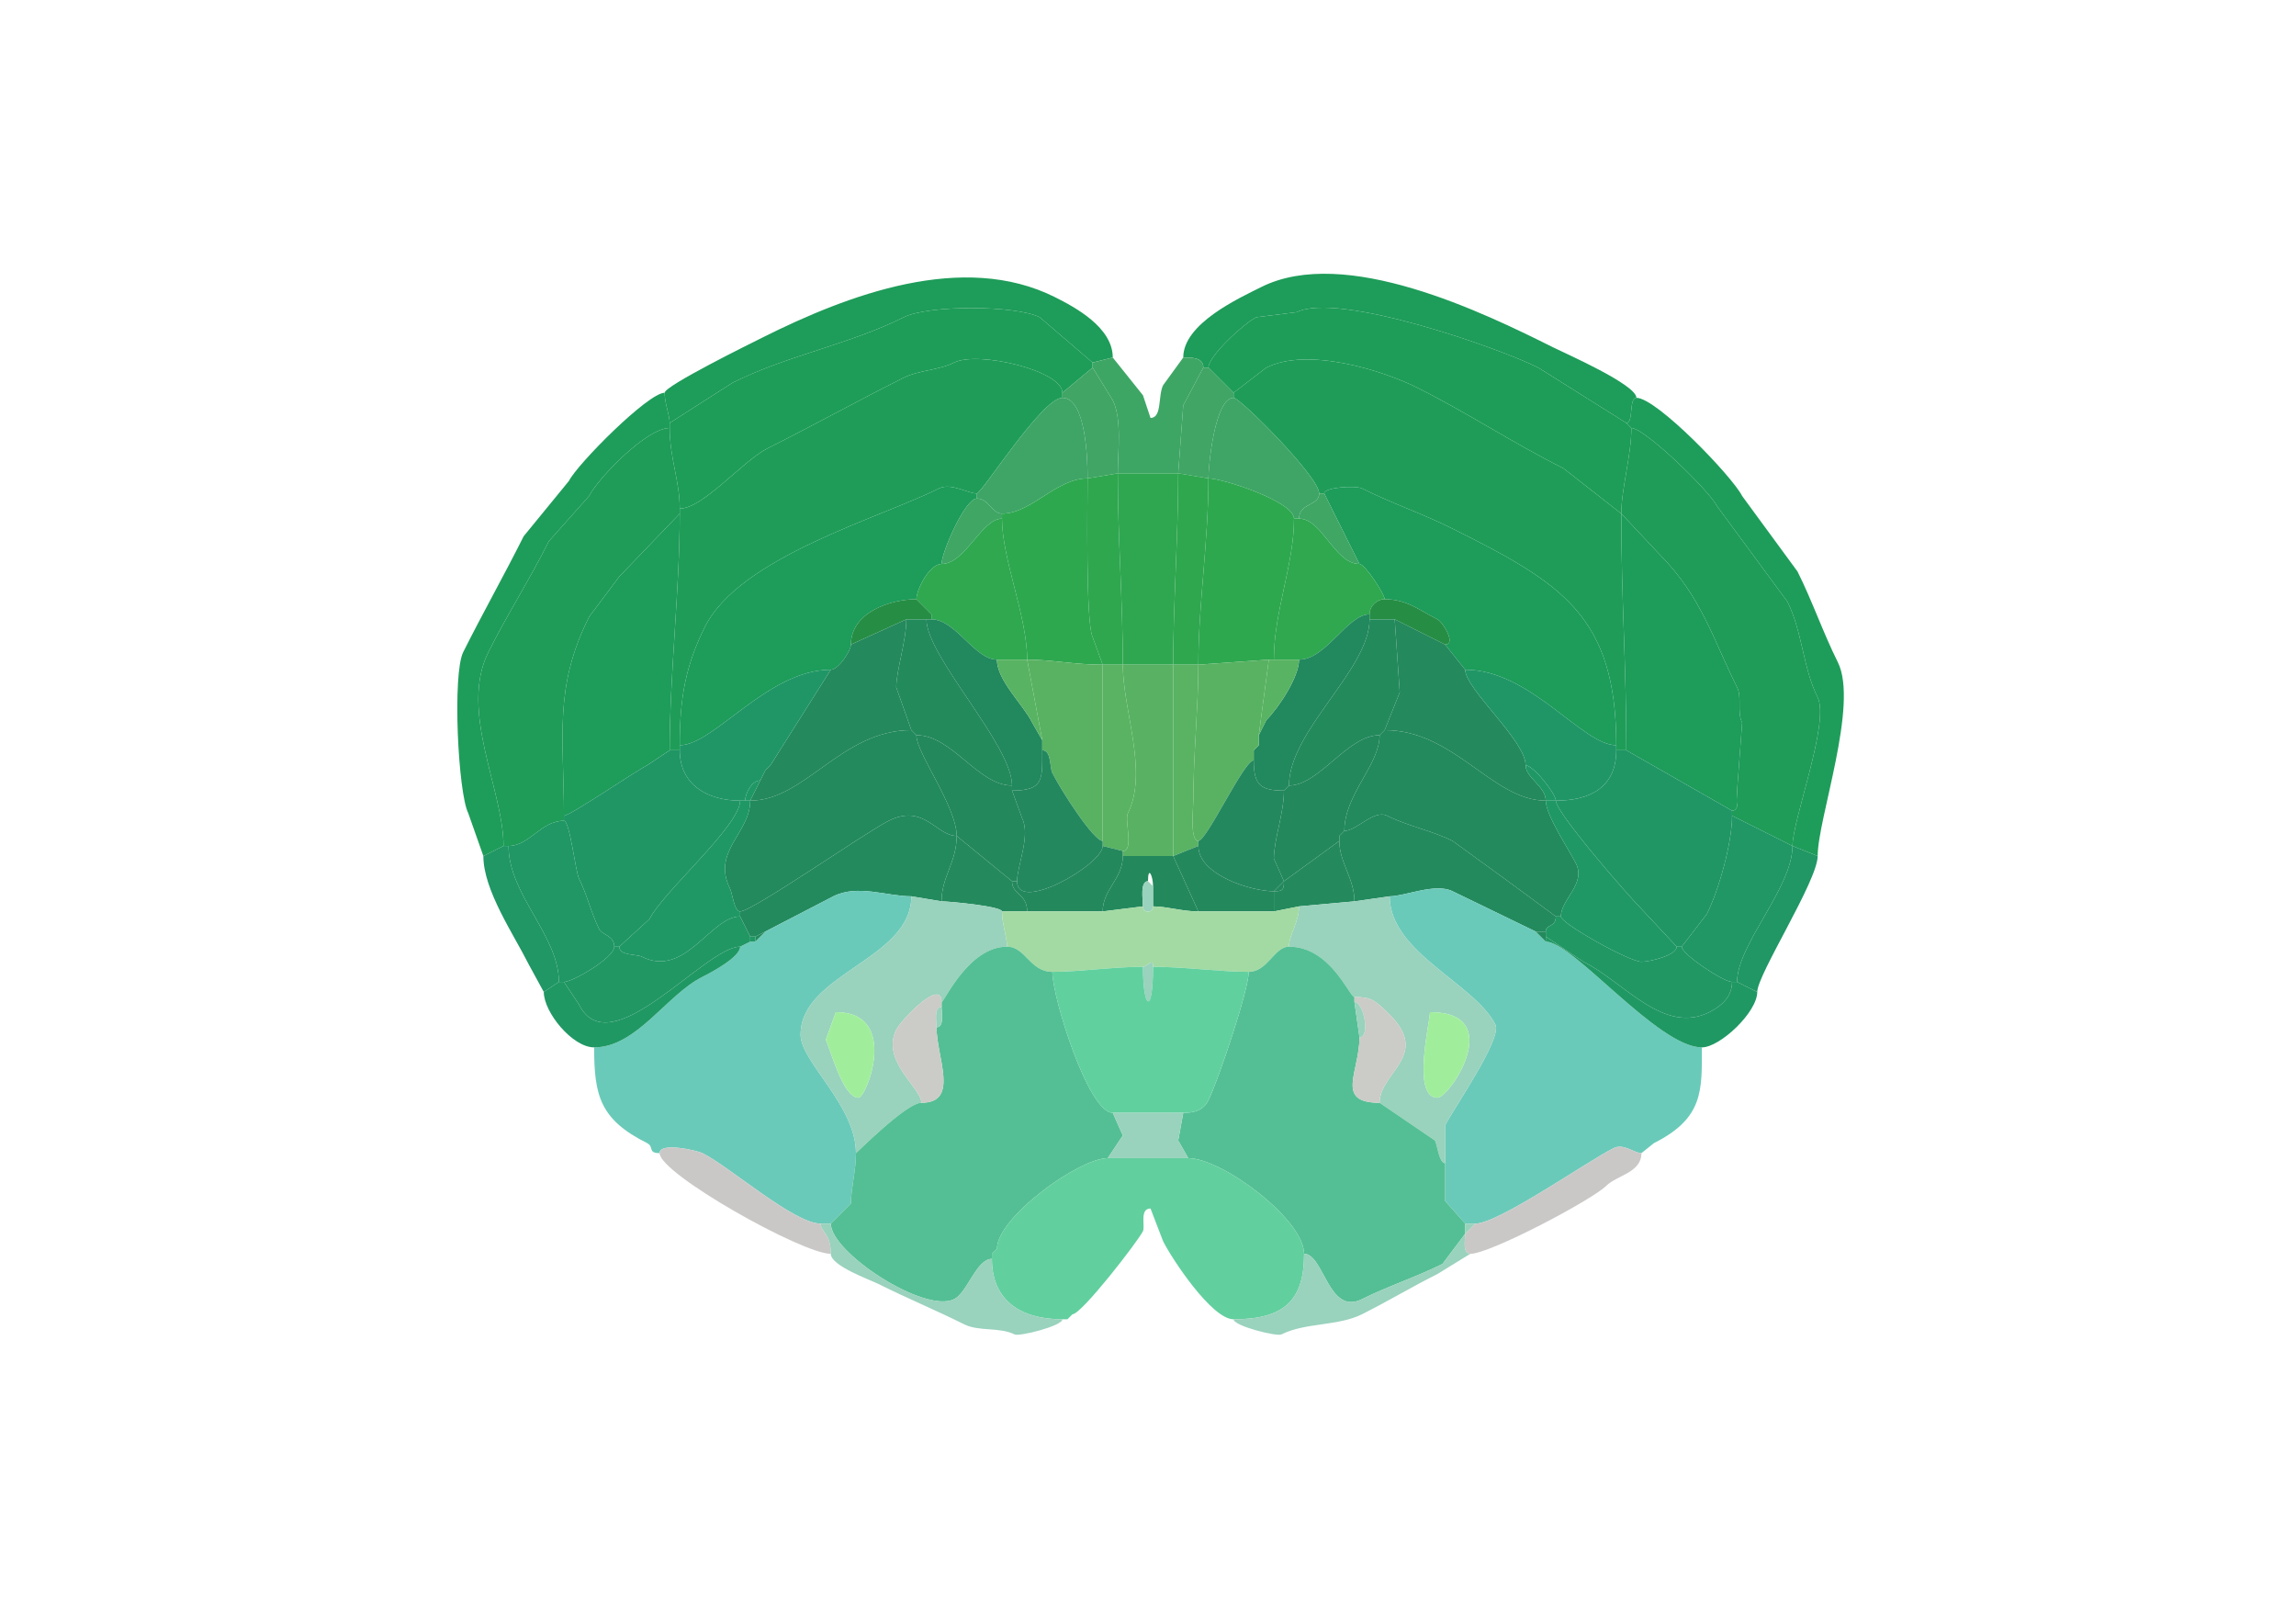 <svg xmlns="http://www.w3.org/2000/svg" viewBox="0 0 456 320"><path fill="#1E9C59" id="MOs1" d="M132 78c0 2.124 1 4.436 1 6l12.5-8c10.888-5.444 23.195-7.598 34-13 4.933-2.466 22.198-2.4 27 0l10.5 9 4-1c0-5.967-7.47-9.985-11.5-12-18.24-9.12-41.002-.499-58 8-2.367 1.183-19.5 9.622-19.5 11ZM325 79c-1.542 0-.512 5-2 5l-17.5-11c-7.821-3.91-39.747-15.126-48-11l-8 1c-2.433 1.217-9.5 7.692-9.5 10h-1c0-2.109-2.535-2-4-2 0-6.728 11.034-11.767 15.5-14 16.633-8.316 44.181 5.09 58 12 2.326 1.163 16.5 7.382 16.5 10Z"/><path fill="#1E9D58" id="MOs2/3" d="M133 85c0 5.998 2 10.447 2 16 4.643 0 12.555-9.527 17.5-12 9.056-4.528 17.93-9.465 27-14 2.997-1.498 6.931-1.466 10-3 4.723-2.361 21.5 1.587 21.5 6l6-5v-1l-10.5-9c-4.802-2.4-22.067-2.466-27 0-10.805 5.402-23.112 7.556-34 13L133 84v1ZM324 85c0 5.474-2 12.082-2 17l-11.5-9c-9.859-4.93-19.131-11.066-29-16-6.903-3.452-21.765-8.118-30-4l-6.5 5-5-5c0-2.308 7.067-8.783 9.5-10l8-1c8.253-4.126 40.179 7.09 48 11L323 84l1 1Z"/><path fill="#3EA665" id="ACAd1" d="M222 94h12l1-13.5 4-7.5c0-2.109-2.535-2-4-2l-4 5.5c-1.038 2.076-.179 6.5-2.5 6.5l-1.5-4.5-6-7.5-4 1v1l4 6.5c1.858 3.717 1 10.07 1 14.5Z"/><path fill="#1F9D58" id="MOs5" d="M133 149h2v-1c0-9.39 1.17-15.839 5-23.5 6.942-13.884 34.635-21.568 46.5-27.5 2.364-1.182 5.696 1 7.5 1 .977 0 12.972-19 17-19v-1c0-4.413-16.777-8.361-21.5-6-3.069 1.534-7.003 1.502-10 3-9.07 4.535-17.944 9.472-27 14-4.945 2.473-12.857 12-17.5 12v1c0 15.259-2 31.703-2 47ZM321 149h2c0-17.129-1-29.812-1-47l-11.5-9c-9.859-4.93-19.131-11.066-29-16-6.903-3.452-21.765-8.118-30-4l-6.5 5v1c1.282 0 17 15.712 17 19h1c0-1.265 6.292-1.604 7.5-1 5.911 2.955 12.016 5.008 18 8 21.624 10.812 32.5 17.323 32.5 43v1Z"/><path fill="#40A565" id="ACAd2/3" d="m222 94-6 1c0-3.898-.339-16-5-16v-1l6-5 4 6.5c1.858 3.717 1 10.07 1 14.5ZM234 94l6 1c0-2.72 1.311-16 5-16v-1l-5-5h-1l-4 7.5-1 13.5Z"/><path fill="#1E9D5A" id="MOp1" d="m100 168-4 2-3-8.5c-2.046-4.092-3.168-27.664-1-32 3.816-7.632 8.127-15.255 12-23l9-11c1.67-3.34 15.722-17.5 19-17.5 0 2.124 1 4.436 1 6v1c-4.636 0-14.307 10.114-16 13.5l-8 9c-3.74 7.479-8.284 14.568-12 22-5.852 11.704 3 27.426 3 38.5Z"/><path fill="#3EA566" id="ACAd5" d="M194 99c2.364 0 3.053 3 5 3 5.844 0 10.752-7 17-7 0-3.898-.339-16-5-16-4.028 0-16.023 19-17 19v1ZM257 103h1c0-3.165 4-2.508 4-5 0-3.288-15.718-19-17-19-3.689 0-5 13.28-5 16 2.83 0 17 4.608 17 8Z"/><path fill="#1E9D5A" id="MOp1" d="m356 168 5 2c0-7.415 8.211-30.078 4-38.5-2.92-5.84-5.059-12.118-8-18l-11-15c-1.915-3.83-16.976-19.5-21-19.5-1.542 0-.512 5-2 5l1 1c2.642 0 15.482 12.464 17 15.5l14 19c2.957 5.914 3.088 13.175 6 19 2.441 4.881-5 24.3-5 29.5Z"/><path fill="#1F9C58" id="MOp2/3" d="M100 168h1c4.151 0 6.436-5 11-5v-1c0-15.682-2.077-25.346 5-39.5l6-8 12-12.5v-1c0-5.553-2-10.002-2-16-4.636 0-14.307 10.114-16 13.5l-8 9c-3.74 7.479-8.284 14.568-12 22-5.852 11.704 3 27.426 3 38.5ZM344 162l12 6c0-5.2 7.441-24.619 5-29.5-2.912-5.825-3.043-13.086-6-19l-14-19c-1.518-3.036-14.358-15.5-17-15.5 0 5.474-2 12.082-2 17l7.5 8c8.398 8.398 10.723 16.945 15.5 26.5 1.003 2.005-.056 4.888 1 7l-1 13.5c0 1.145.579 4-1 4v1Z"/><path fill="#2FA750" id="PL1" d="M223 132h10c0-11.858 1-25.457 1-38h-12c0 12.908 1 25.583 1 38Z"/><path fill="#2FA74F" id="PL2/3" d="M219 132h4c0-12.417-1-25.092-1-38l-6 1c0 4.076-.401 28.697 1 31.5l2 5.5ZM233 132h5c0-12.065 2-24.365 2-37l-6-1c0 12.543-1 26.142-1 38Z"/><path fill="#2EA84F" id="PL5" d="M204 131c4.958 0 9.314 1 15 1l-2-5.5c-1.401-2.803-1-27.424-1-31.5-6.248 0-11.156 7-17 7v1c0 8.088 5 19.349 5 28ZM252 131h1c0-9.662 4-18.809 4-28 0-3.392-14.17-8-17-8 0 12.635-2 24.935-2 37l14-1Z"/><path fill="#1D9C5A" id="MOs6a" d="M165 133c-12.548 0-23.212 15-30 15 0-9.39 1.17-15.839 5-23.5 6.942-13.884 34.635-21.568 46.5-27.5 2.364-1.182 5.696 1 7.5 1v1c-2.333 0-7 10.69-7 13-2.425 0-5 5.116-5 7-5.213 0-13 2.637-13 9 0 1.247-2.467 5-4 5ZM291 133c12.976 0 23.256 15 30 15 0-25.677-10.876-32.188-32.5-43-5.984-2.992-12.089-5.045-18-8-1.208-.604-7.5-.265-7.5 1l7 14c1.097 0 5 5.986 5 7 4.445 0 6.884 2.192 10.5 4 1.081.541 3.797 5 1.5 5l4 5Z"/><path fill="#3FA664" id="ACAd6a" d="M258 103c4.62 0 7.051 9 12 9l-7-14h-1c0 2.492-4 1.835-4 5ZM199 103c-4.093 0-7.255 9-12 9 0-2.31 4.667-13 7-13 2.364 0 3.053 3 5 3v1Z"/><path fill="#1E9C5A" id="MOp5" d="m133 149-4.5 3c-2.33 1.165-15.276 10-16.5 10 0-15.682-2.077-25.346 5-39.5l6-8 12-12.5c0 15.259-2 31.703-2 47ZM323 149l21 12c1.579 0 1-2.855 1-4l1-13.5c-1.056-2.112.003-4.995-1-7-4.777-9.555-7.102-18.102-15.5-26.5l-7.5-8c0 17.188 1 29.871 1 47Z"/><path fill="#2FA850" id="PL6a" d="M198 131h6c0-8.651-5-19.912-5-28-4.093 0-7.255 9-12 9-2.425 0-5 5.116-5 7l2 2 1 1v1c4.781 0 8.582 8 13 8ZM253 131h5c5.364 0 9.612-9 14-9 0-1.658 1.461-3 3-3 0-1.014-3.903-7-5-7-4.949 0-7.38-9-12-9h-1c0 9.191-4 18.338-4 28Z"/><path fill="#268E44" id="FRP6a" d="M184 123h1v-1l-1-1-2-2c-5.213 0-13 2.637-13 9l11-5h4ZM277 123l10 5c2.297 0-.419-4.459-1.5-5-3.616-1.808-6.055-4-10.5-4-1.539 0-3 1.342-3 3v1h5Z"/><path fill="#22885E" id="ORBm6a" d="m184 121 1 1-1-1ZM256 156l-1 1c-4.669 0-6-1.1-6-6v-2l1-1v-2l1.5-3c2.495-2.495 6.5-8.578 6.5-12 5.364 0 9.612-9 14-9v1c0 9.968-16 22.089-16 33Z"/><path fill="#24895D" id="ORBl6a" d="m151 155-2 4c10.855 0 18.142-14 32-14l-3-8.5c0-3.334 2-9.21 2-13.5l-11 5c0 1.247-2.467 5-4 5l-12 19-1 1-1 2Z"/><path fill="#238A5C" id="ORBvl6a" d="M182 146c7.113 0 12.212 10 19 10 0-8.093-17-25.615-17-33h-4c0 4.29-2 10.166-2 13.5l3 8.5 1 1Z"/><path fill="#22885E" id="ORBm6a" d="M201 156v1c6.343 0 6-2.253 6-8v-2l-2-3.5c-1.802-3.605-7-8.382-7-12.5-4.418 0-8.219-8-13-8h-1c0 7.385 17 24.907 17 33Z"/><path fill="#238A5C" id="ORBvl6a" d="M274 146c-6.397 0-11.999 10-18 10 0-10.911 16-23.032 16-33h5l1 14.5-3 7.5-1 1Z"/><path fill="#24895D" id="ORBl6a" d="M303 152c0 2.46 4 4.17 4 7-10.573 0-18.13-14-32-14l3-7.5-1-14.5 10 5 4 5c0 3.852 12 14.043 12 19Z"/><path fill="#58B362" id="ILA6a" d="m204 131 3 16-2-3.5c-1.802-3.605-7-8.382-7-12.5h6Z"/><path fill="#59B262" id="ILA5" d="M207 149c1.845 0 1.441 3.381 2 4.5 1.744 3.487 8.195 13.5 10 13.5v-35c-5.686 0-10.042-1-15-1l3 16v2ZM249 151c-1.942 0-9.343 16-11 16-1.735 0-1-6.51-1-8 0-8.932 1-18.732 1-27l14-1-2 15v2l-1 1v2Z"/><path fill="#58B362" id="ILA6a" d="M258 131c0 3.422-4.005 9.505-6.5 12l-1.5 3 2-15h6Z"/><path fill="#59B362" id="ILA2/3" d="m219 168 4 1c2.261 0 .297-6.094 1-7.5 4.112-8.223-1-20.43-1-29.5h-4v36Z"/><path fill="#59B263" id="ILA1" d="M223 170h10v-38h-10c0 9.07 5.112 21.277 1 29.5-.703 1.406 1.261 7.5-1 7.5v1Z"/><path fill="#59B362" id="ILA2/3" d="m238 168-5 2v-38h5c0 8.268-1 18.068-1 27 0 1.49-.735 8 1 8v1Z"/><path fill="#209666" id="AId6a" d="M147 159h1c0-1.429 1.288-4 3-4l1-2 1-1 12-19c-12.548 0-23.212 15-30 15v1c0 6.949 5.684 10 12 10ZM303 152c1.59 0 6 5.662 6 7 6.725 0 12-2.606 12-10v-1c-6.744 0-17.024-15-30-15 0 3.852 12 14.043 12 19Z"/><path fill="#228A5D" id="ORBl5" d="M190 166c-4.078 0-6.474-6.513-13.5-3-4.707 2.354-27.049 18-29.5 18-1.183 0-1.535-3.57-2-4.5-3.718-7.435 4-11.025 4-17.5 10.855 0 18.142-14 32-14l1 1c0 3.611 8 14.192 8 20ZM309 182h1c0-3.401 5.023-6.454 3-10.5-1.392-2.784-6-9.594-6-12.5-10.573 0-18.13-14-32-14l-1 1c0 5.921-7 11.741-7 19 2.455 0 5.873-4.314 8.5-3 4.112 2.056 8.887 2.944 13 5l11 8 9.5 7Z"/><path fill="#23885C" id="ORBvl5" d="M201 175h1c0-3.036 2.718-9.064 1-12.5l-2-5.5v-1c-6.788 0-11.887-10-19-10 0 3.611 8 14.192 8 20l11 9ZM266 167l-11 8-2-4.5c0-3.755 2-8.981 2-13.5l1-1c6.001 0 11.603-10 18-10 0 5.921-7 11.741-7 19l-1 1v1Z"/><path fill="#23885E" id="ORBm5" d="m250 148-1 1 1-1Z"/><path fill="#209665" id="AId5" d="M122 188h1l6-5.5c2.69-5.38 18-18.553 18-23.5-6.316 0-12-3.051-12-10h-2l-4.5 3c-2.33 1.165-15.276 10-16.5 10v1c1.169 0 2.295 10.09 3 11.5 1.637 3.274 2.38 6.761 4 10 .614 1.228 3 1.276 3 3.5Z"/><path fill="#23885E" id="ORBm5" d="M219 168c0 3.678-17 13.463-17 7 0-3.036 2.718-9.064 1-12.5l-2-5.5c6.343 0 6-2.253 6-8 1.845 0 1.441 3.381 2 4.5 1.744 3.487 8.195 13.5 10 13.5v1Z"/><path fill="#209665" id="AId5" d="M333 188h1l5-6.5c2.364-4.728 5-14.051 5-19.5v-1l-21-12h-2c0 7.394-5.275 10-12 10 0 2.386 14.389 18.889 17 21.5l7 7.5Z"/><path fill="#23885E" id="ORBm5" d="m255 175-2 2c-4.512 0-15-3.264-15-9v-1c1.657 0 9.058-16 11-16 0 4.9 1.331 6 6 6 0 4.519-2 9.745-2 13.5l2 4.5Z"/><path fill="#1F9866" id="AIv6a" d="m153 152-1 1 1-1ZM307 159h2c0-1.338-4.41-7-6-7 0 2.46 4 4.17 4 7ZM152 153l-1 2 1-2ZM148 159h1l2-4c-1.712 0-3 2.571-3 4Z"/><path fill="#1F9865" id="AIv5" d="M147 182c-5.876 0-10.905 12.298-19.5 8-1.119-.559-4.5-.155-4.5-2l6-5.5c2.69-5.38 18-18.553 18-23.5h2c0 6.475-7.718 10.065-4 17.5.465.93.817 4.5 2 4.5v1ZM310 182c0 1.4 13.617 9 16 9 1.647 0 7-1.268 7-3l-7-7.5c-2.611-2.611-17-19.114-17-21.5h-2c0 2.906 4.608 9.716 6 12.5 2.023 4.046-3 7.099-3 10.5Z"/><path fill="#238A5E" id="ORBl2/3" d="M149 186h1l2-1 13.5-7c4.867-2.433 10.61 0 15.5 0l6 1c0-4.943 3-7.723 3-13-4.078 0-6.474-6.513-13.5-3-4.707 2.354-27.049 18-29.5 18v1l2 4ZM305 185h2c0-1.481 2-.785 2-3l-9.5-7-11-8c-4.113-2.056-8.888-2.944-13-5-2.627-1.314-6.045 3-8.5 3l-1 1v1c0 4.304 3 7.464 3 12l7-1c3.036 0 9.064-2.718 12.5-1l16.5 8Z"/><path fill="#209765" id="AId2/3" d="M344 195h1c0-7.431 11-18.718 11-27l-12-6c0 5.449-2.636 14.772-5 19.5l-5 6.5c0 1.489 8.253 7 10 7ZM111 195h1c1.79 0 10-4.829 10-7 0-2.224-2.386-2.272-3-3.5-1.62-3.239-2.363-6.726-4-10-.705-1.41-1.831-11.5-3-11.5-4.564 0-6.849 5-11 5 0 9.681 10 17.806 10 27Z"/><path fill="#228A5D" id="ORBl5" d="m267 165-1 1 1-1Z"/><path fill="#248A5D" id="ORBvl2/3" d="M199 181h5c0-3.531-3-3.286-3-6l-11-9c0 5.277-3 8.057-3 13 1.496 0 12 .988 12 2ZM258 180l-5 1v-4c1.747 0 2-.253 2-2l11-8c0 4.304 3 7.464 3 12l-11 1Z"/><path fill="#209764" id="AId1" d="m111 195-3 2-3-5.5c-2.951-5.902-9-14.707-9-21.5l4-2h1c0 9.681 10 17.806 10 27Z"/><path fill="#24885D" id="ORBm2/3" d="M204 181h15c0-4.358 4-6.49 4-11v-1l-4-1c0 3.678-17 13.463-17 7h-1c0 2.714 3 2.469 3 6ZM238 181h15v-4c-4.512 0-15-3.264-15-9l-5 2 5 11Z"/><path fill="#209764" id="AId1" d="m345 195 4 2c0-3.467 12-22.085 12-27l-5-2c0 8.282-11 19.569-11 27Z"/><path fill="#23895D" id="ORBm1" d="M229 180c2.723 0 5.778 1 9 1l-5-11h-10c0 4.51-4 6.642-4 11l8-1c0-1.235-.643-5 1-5 0-3.177 1-1.079 1 1v4Z"/><path fill="#99D2BD" id="OLF" d="M227 180c0 1.399 2 1.399 2 0v-4l-1-1c-1.643 0-1 3.765-1 5Z"/><path fill="#24885D" id="ORBm2/3" d="m255 175-2 2c1.747 0 2-.253 2-2Z"/><path fill="#6ACAB9" id="PIR" d="M163 243h2l3-3 1-1c0-2.978 1-6.49 1-10 0-9.48-11-18.168-11-23.5 0-12.175 22-14.911 22-27.5-4.89 0-10.633-2.433-15.5 0l-13.5 7-2 2h-1l-2 1c0 2.115-5.996 5.248-7.5 6-7.127 3.563-13.08 14-21.5 14 0 9.478 1.102 14.301 10.5 19 1.445.723.091 2 2.5 2 0-2.254 7.491-.504 8.5 0 5.494 2.747 18.18 14 23.5 14ZM291 243h2c4.628 0 22.068-12.284 27.5-15 1.956-.978 4.077 1 5.5 1l2.5-2c9.934-4.967 9.5-10.605 9.5-19-8.705 0-25.603-21-31-21l-2-2-16.5-8c-3.436-1.718-9.464 1-12.5 1 0 11.2 16.903 17.306 21 25.5 1.378 2.756-8.391 16.781-10 20v15l4 4.5Z"/><path fill="#99D2BD" id="OLF" fill-rule="evenodd" d="m166 201-2 5.5c.927 1.855 3.403 11.5 6.5 11.5 1.624 0 8.228-17-4.5-17m17 18c-2.993 0-12.899 10-13 10 0-9.48-11-18.168-11-23.5 0-12.175 22-14.911 22-27.5l6 1c1.496 0 12 .988 12 2 0 2.409 1 5.181 1 7-7.657 0-12.469 11-13 11 0-4.874-8.01 3.519-9 5.5-3.088 6.176 5 11.584 5 14.5ZM284 201c0 1.934-3.692 17 1.5 17 2.411 0 13.802-17-1.5-17m-10 18 11 7.5c.465.93.817 4.5 2 4.5v-7.5c1.609-3.219 11.378-17.244 10-20-4.097-8.194-21-14.3-21-25.5l-7 1-11 1c0 3.138-2 5.662-2 8 8.254 0 12.002 10 13 10 3.158 0 3.961.461 7 3.5 8.141 8.141-2 11.419-2 17.5Z"/><path fill="#A3DAA3" id="DP" d="M229 192c6.244 0 13.428 1 19 1 3.767 0 5.08-5 8-5 0-2.338 2-4.862 2-8l-5 1h-15c-3.222 0-6.277-1-9-1 0 1.399-2 1.399-2 0l-8 1h-20c0 2.409 1 5.181 1 7 3.684 0 4.539 5 9 5 5.245 0 12.085-1 18-1 .839 0 2-1.93 2 0Z"/><path fill="#219764" id="AIv2/3" d="M147 188c-6.979 0-25.824 23.852-32 11.5l-3-4.5c1.79 0 10-4.829 10-7h1c0 1.845 3.381 1.441 4.5 2 8.595 4.298 13.624-8 19.5-8l2 4v1l-2 1ZM334 188c0 1.489 8.253 7 10 7 0 2.957-2.14 4.82-4.5 6-9.122 4.561-16.91-5.955-25-10l-7.5-5v-1c0-1.481 2-.785 2-3h1c0 1.4 13.617 9 16 9 1.647 0 7-1.268 7-3h1Z"/><path fill="#238A5D" id="ORBl1" d="M150 186v1l2-2-2 1ZM307 186v1l-2-2h2v1Z"/><path fill="#209864" id="AIv1" d="M149 187h1v-1h-1v1ZM349 197c0 4.017-7.383 11-11 11-8.705 0-25.603-21-31-21v-1l7.5 5c8.09 4.045 15.878 14.561 25 10 2.36-1.18 4.5-3.043 4.5-6h1l4 2ZM149 187l-2 1 2-1ZM108 197c0 4.046 5.704 11 10 11 8.42 0 14.373-10.437 21.5-14 1.504-.752 7.5-3.885 7.5-6-6.979 0-25.824 23.852-32 11.5l-3-4.5h-1l-3 2Z"/><path fill="#54BF94" id="AON" d="M197 249v1c-3.061 0-4.86 6.68-7.5 8-5.862 2.931-24.5-9.258-24.5-15l3-3 1-1c0-2.978 1-6.49 1-10 .101 0 10.007-10 13-10 7.627 0 3-8.966 3-15 1.579 0 1-2.855 1-4v-1c.531 0 5.343-11 13-11 3.684 0 4.539 5 9 5 0 5.09 7.152 28 12 28l2 4.5-3 4.5c-5.71 0-22 11.793-22 18l-1 1ZM291 245l-4.5 6c-5.259 2.63-10.821 4.41-16 7-6.676 3.338-7.565-9-11.5-9 0-6.83-16.313-19-23-19l-2-3.5 1-5.5c2.049 0 3.941-.383 5-2.5 1.88-3.761 8-21.84 8-25.5 3.767 0 5.08-5 8-5 8.254 0 12.002 10 13 10v1l1 7c0 6.942-4.934 13 4 13l11 7.5c.465.93.817 4.5 2 4.5v7.5l4 4.5v2Z"/><path fill="#99D2BD" id="OLF" d="M227 192c.839 0 2-1.93 2 0 0 9.802-2 8.458-2 0Z"/><path fill="#61D09F" id="TTd" d="M221 221h14c2.049 0 3.941-.383 5-2.5 1.88-3.761 8-21.84 8-25.5-5.572 0-12.756-1-19-1 0 9.802-2 8.458-2 0-5.915 0-12.755 1-18 1 0 5.09 7.152 28 12 28Z"/><path fill="#CBCBC7" id="aco" d="M186 204c0 6.034 4.627 15-3 15 0-2.916-8.088-8.324-5-14.5.99-1.981 9-10.374 9-5.5v1c-1.579 0-1 2.855-1 4ZM270 206c0 6.942-4.934 13 4 13 0-6.081 10.141-9.359 2-17.5-3.039-3.039-3.842-3.5-7-3.5v1c1.841 0 3.202 7 1 7Z"/><path fill="#99D2BD" id="OLF" d="M269 199c1.841 0 3.202 7 1 7l-1-7ZM187 200c-1.579 0-1 2.855-1 4 1.579 0 1-2.855 1-4Z"/><path fill="#A0EE9C" id="EPd" d="m166 201-2 5.5c.927 1.855 3.403 11.5 6.5 11.5 1.624 0 8.228-17-4.5-17ZM284 201c0 1.934-3.692 17 1.5 17 2.411 0 13.802-17-1.5-17Z"/><path fill="#99D2BD" id="OLF" d="M220 230h16l-2-3.5 1-5.5h-14l2 4.5-3 4.5Z"/><path fill="#CAC8C7" id="lot" d="M163 243c0 1.732 2 1.808 2 6-5.683 0-34-15.915-34-20 0-2.254 7.491-.504 8.5 0 5.494 2.747 18.18 14 23.5 14ZM291 245c0 1.145-.579 4 1 4 3.98 0 24.264-10.764 27-13.5 2.094-2.094 7-2.6 7-6.5-1.423 0-3.544-1.978-5.5-1-5.432 2.716-22.872 15-27.5 15l-2 2Z"/><path fill="#62CF9E" id="TTv" d="M211 262h1l1-1c1.811 0 12.972-14.443 14-16.5.471-.942-.73-4.5 1.5-4.5l2.5 6.5c1.743 3.486 9.668 15.5 14 15.5 10.337 0 14-4.012 14-13 0-6.83-16.313-19-23-19h-16c-5.71 0-22 11.793-22 18l-1 1v1c0 8.367 5.808 12 14 12Z"/><path fill="#99D2BD" id="OLF" d="m169 239-1 1 1-1ZM197 250c0 8.367 5.808 12 14 12 0 1.32-8.558 3.471-9.5 3-2.989-1.494-7.07-.535-10-2-5.662-2.831-11.3-5.15-17-8-1.733-.867-9.5-3.621-9.5-6 0-4.192-2-4.268-2-6h2c0 5.742 18.638 17.931 24.5 15 2.64-1.32 4.439-8 7.5-8ZM293 243l-2 2v-2h2ZM292 249l-6.5 4c-5.198 2.599-9.896 5.448-15 8-4.786 2.393-11.207 1.604-16 4-.942.471-9.5-1.68-9.5-3 10.337 0 14-4.012 14-13 3.935 0 4.824 12.338 11.5 9 5.179-2.59 10.741-4.37 16-7l4.5-6c0 1.145-.579 4 1 4ZM198 248l-1 1 1-1ZM213 261l-1 1 1-1Z"/></svg>